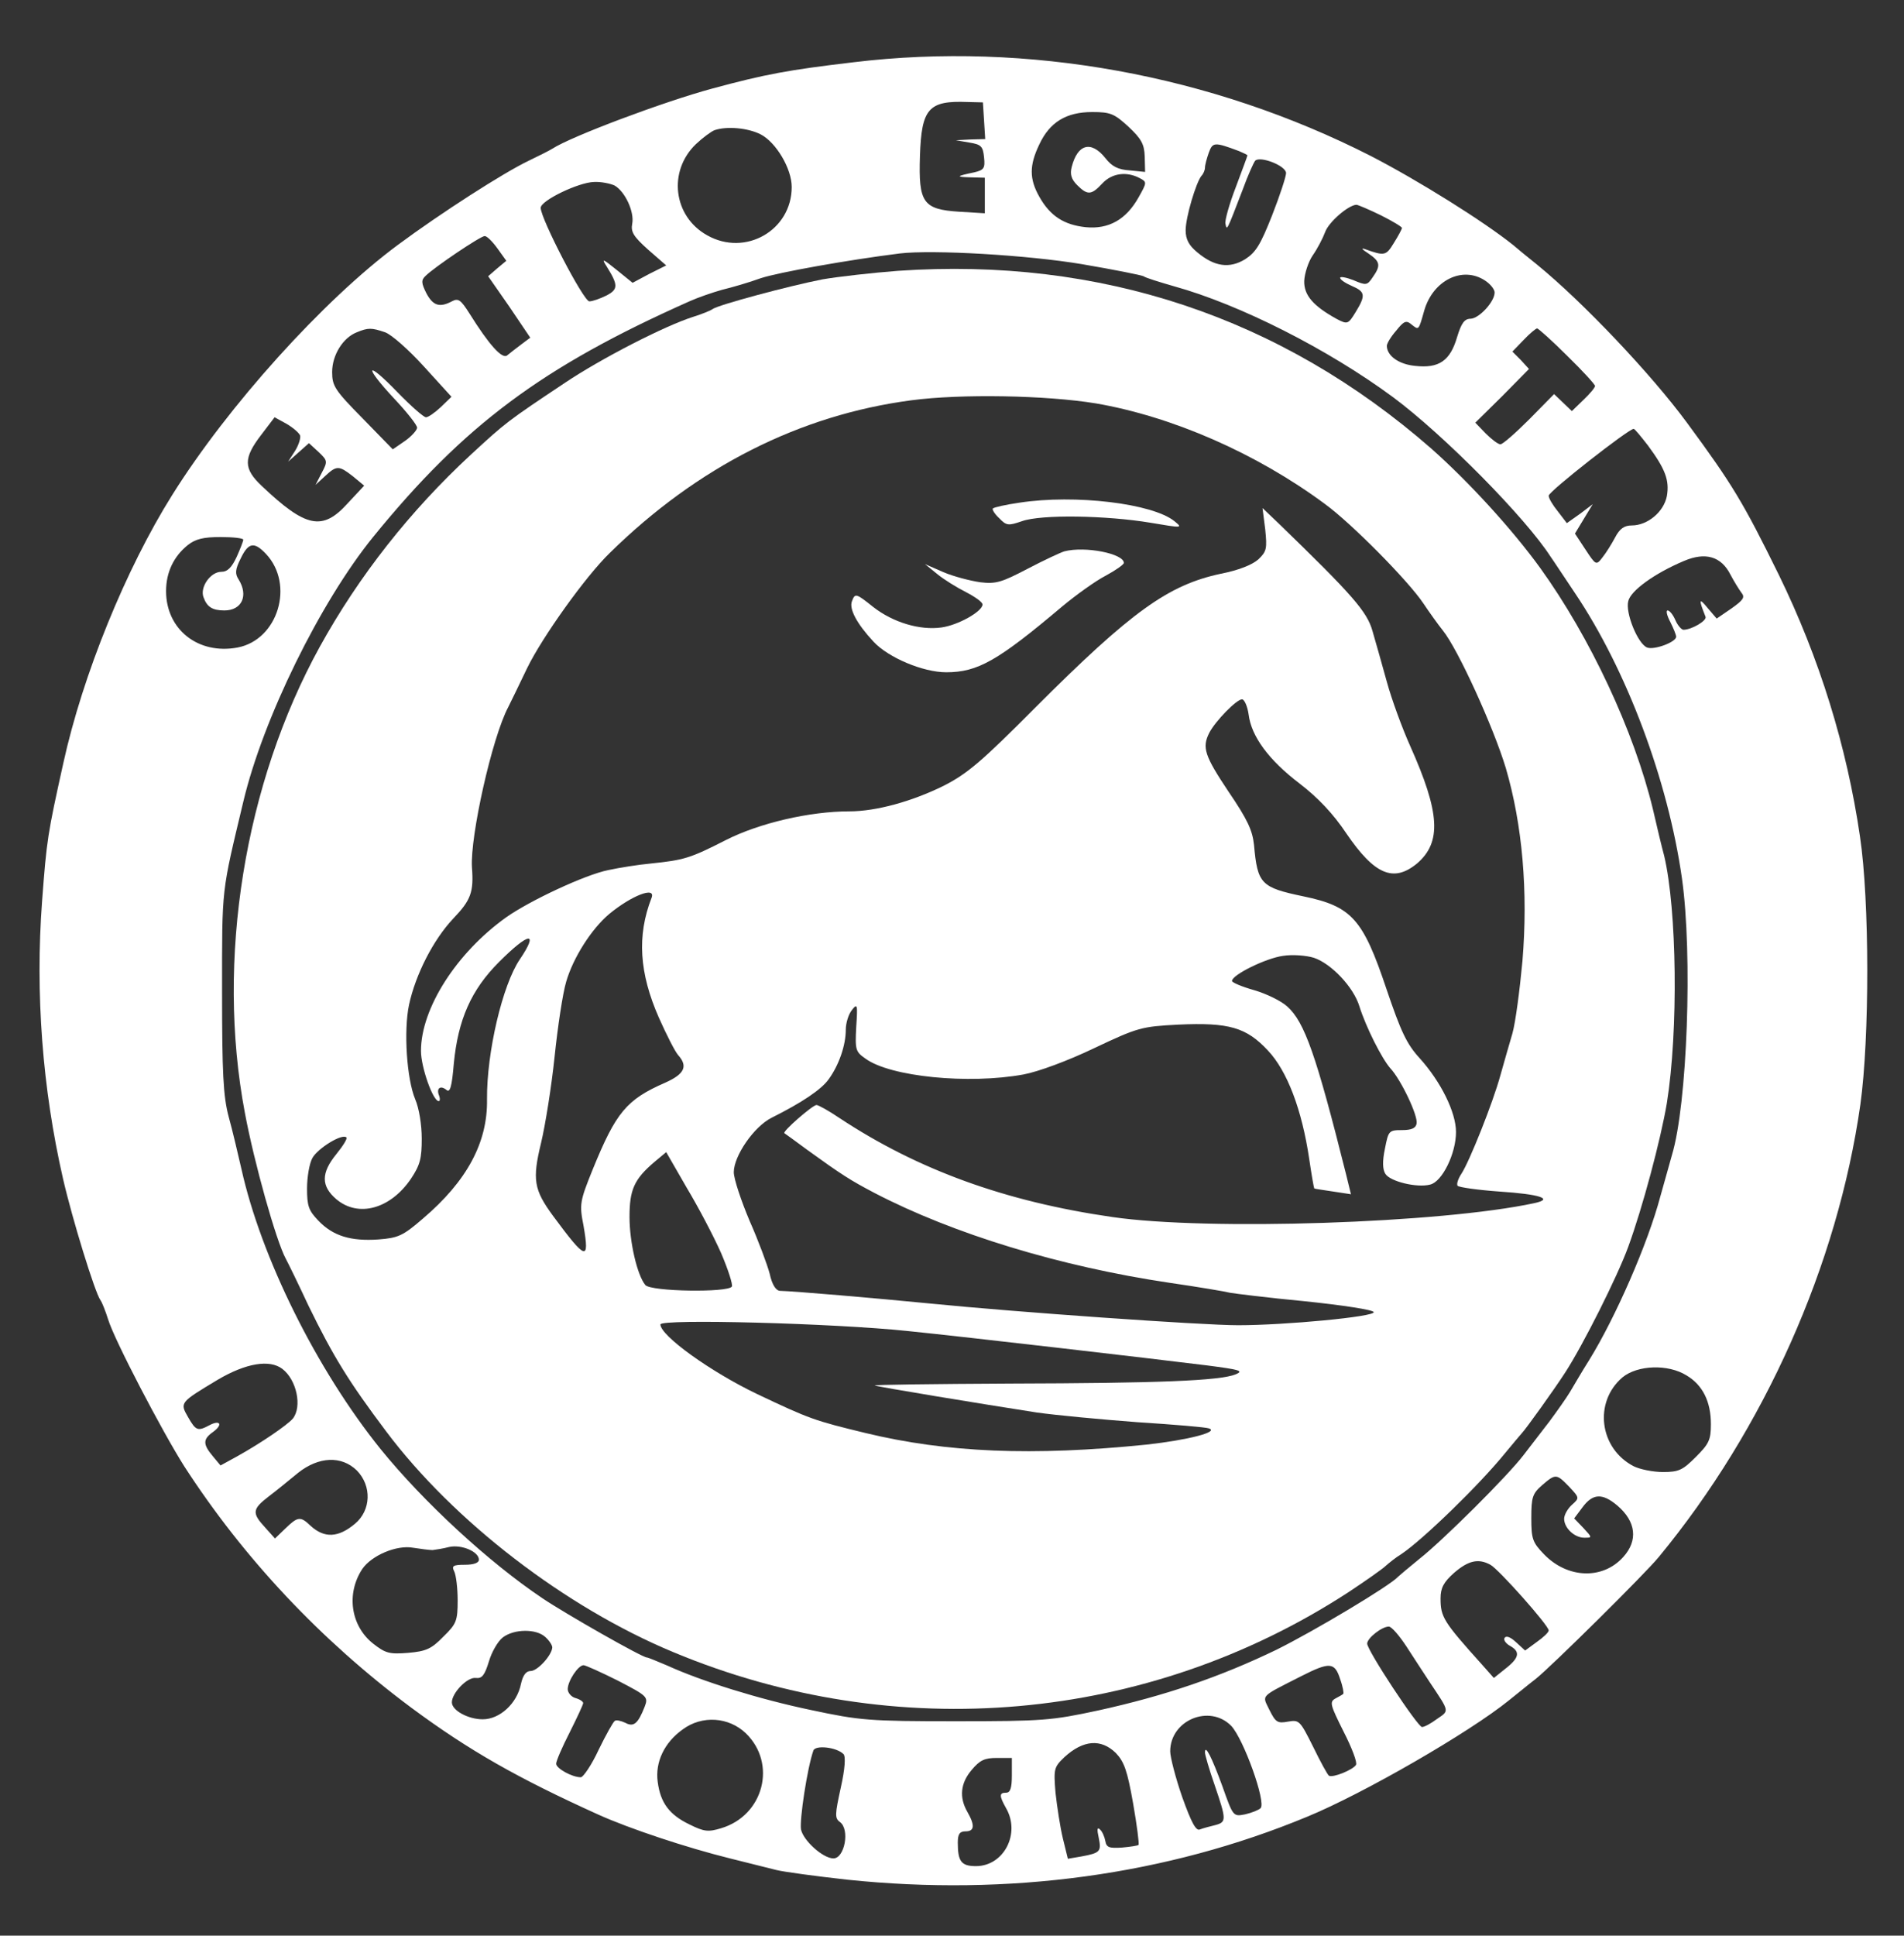 <?xml version="1.0" standalone="no"?>
<!DOCTYPE svg PUBLIC "-//W3C//DTD SVG 20010904//EN"
 "http://www.w3.org/TR/2001/REC-SVG-20010904/DTD/svg10.dtd">
<svg version="1.0" xmlns="http://www.w3.org/2000/svg"
 width="493pt" height="501pt" viewBox="0 0 493 501"
 preserveAspectRatio="xMidYMid meet">
<rect x="0" y="0" width="493" height="501" fill="#333333" stroke="none"/>
<g transform="translate(0,501) scale(0.1,-0.1)"
fill="#fff" stroke="none">
<path d="M2211 4849 c-170 -20 -229 -31 -366 -68 -126 -34 -366 -124 -415
-156 -8 -5 -36 -19 -61 -31 -65 -31 -227 -135 -339 -218 -193 -143 -440 -417
-584 -647 -120 -191 -232 -466 -282 -694 -41 -185 -43 -198 -55 -357 -18 -240
1 -486 54 -718 24 -105 83 -296 97 -315 4 -5 13 -28 20 -50 16 -53 140 -290
197 -380 154 -238 353 -450 588 -625 150 -111 275 -182 485 -277 80 -36 227
-85 340 -113 47 -12 101 -25 120 -30 20 -5 102 -16 183 -25 419 -44 828 12
1192 163 146 60 421 219 522 301 18 14 49 40 70 56 39 31 283 272 318 315 274
332 463 757 522 1171 24 172 24 528 -1 694 -34 233 -105 462 -210 677 -92 187
-120 234 -238 394 -92 125 -268 311 -388 409 -25 20 -52 42 -61 50 -77 62
-247 168 -369 231 -414 211 -891 297 -1339 243z m337 -151 l3 -48 -38 -1 -38
-2 35 -6 c31 -5 35 -10 38 -38 3 -28 0 -33 -25 -39 -48 -10 -49 -12 -10 -13
l37 -1 0 -46 0 -46 -66 4 c-94 6 -106 23 -102 144 4 123 22 144 123 140 l40
-1 3 -47z m374 -16 c33 -31 41 -45 42 -77 l1 -40 -40 4 c-30 2 -46 10 -63 32
-37 46 -72 36 -87 -23 -5 -19 -1 -32 14 -47 27 -27 37 -26 65 4 25 27 63 32
97 14 19 -10 19 -11 -3 -50 -32 -57 -77 -83 -137 -77 -56 6 -92 29 -120 79
-26 46 -26 81 0 135 27 58 70 84 137 84 47 0 57 -4 94 -38z m-952 -20 c40 -21
80 -89 80 -136 0 -112 -120 -181 -219 -125 -88 49 -102 166 -29 236 18 17 40
33 48 36 32 11 87 6 120 -11z m1238 -43 c12 -5 22 -10 22 -11 0 -2 -14 -39
-30 -82 -17 -44 -29 -87 -27 -95 4 -18 2 -23 45 89 13 36 28 69 32 74 13 13
80 -13 80 -32 0 -9 -16 -58 -36 -109 -30 -76 -42 -96 -70 -114 -41 -25 -80
-19 -124 18 -22 18 -30 34 -30 57 0 34 27 124 41 141 5 5 9 15 9 21 0 7 5 25
10 39 10 27 14 28 78 4z m-1617 -89 c27 -15 52 -68 46 -99 -4 -21 3 -33 41
-67 l47 -41 -44 -22 -43 -23 -42 34 c-36 29 -39 30 -25 8 30 -48 30 -59 -1
-75 -16 -8 -36 -15 -44 -15 -15 0 -126 214 -126 242 0 19 98 66 138 67 18 1
42 -4 53 -9z m1984 -77 c30 -15 55 -30 55 -33 0 -3 -9 -20 -21 -39 -20 -33
-24 -34 -74 -16 -12 4 -9 0 8 -11 31 -21 33 -31 11 -62 -14 -21 -17 -21 -50
-7 -18 7 -34 10 -34 6 0 -5 14 -14 30 -21 35 -15 37 -24 10 -68 -19 -31 -21
-32 -48 -18 -62 34 -86 62 -85 99 1 20 11 50 22 66 12 17 26 44 32 60 9 26 60
70 81 71 4 0 32 -12 63 -27z m-2287 -86 l23 -32 -24 -20 -23 -20 55 -79 54
-80 -24 -18 c-13 -10 -29 -22 -36 -28 -13 -10 -47 28 -97 108 -23 36 -29 41
-46 32 -32 -17 -49 -11 -66 21 -13 26 -14 34 -2 45 22 22 142 103 153 103 6 0
20 -14 33 -32z m1515 -41 c82 -14 152 -28 158 -31 5 -4 41 -15 79 -26 170 -47
399 -163 567 -287 132 -98 344 -313 408 -413 6 -8 34 -51 63 -94 134 -199 241
-485 277 -738 28 -197 14 -586 -26 -717 -5 -19 -19 -67 -30 -107 -32 -121
-116 -313 -184 -423 -19 -30 -41 -68 -50 -83 -9 -15 -33 -49 -53 -76 -20 -26
-50 -65 -67 -87 -41 -54 -209 -221 -270 -269 -27 -22 -52 -43 -55 -46 -19 -22
-216 -140 -315 -189 -145 -70 -288 -119 -461 -157 -121 -26 -143 -28 -369 -28
-226 0 -248 2 -375 29 -134 28 -282 74 -372 115 -26 11 -50 21 -53 21 -12 0
-209 112 -270 153 -139 93 -309 250 -420 387 -165 205 -309 495 -360 725 -9
39 -23 99 -33 135 -14 53 -17 113 -17 325 0 273 -2 251 55 490 51 215 199 516
336 685 236 290 437 440 819 610 22 10 60 23 85 30 25 6 70 19 100 30 46 15
224 47 360 64 85 10 331 -4 473 -28z m1042 -42 c14 -9 25 -23 25 -31 0 -24
-40 -67 -62 -68 -16 0 -24 -11 -35 -47 -18 -62 -47 -82 -109 -75 -42 4 -73 26
-73 52 0 6 10 23 24 39 20 25 26 28 40 16 19 -15 18 -16 33 37 23 78 99 115
157 77z m-2848 -134 c17 -6 62 -46 101 -89 l71 -78 -28 -27 c-15 -14 -32 -26
-38 -26 -6 0 -39 29 -74 65 -81 84 -89 70 -9 -16 33 -35 60 -69 60 -76 0 -6
-14 -22 -31 -34 l-32 -22 -78 80 c-72 73 -79 84 -79 120 0 44 28 89 64 103 29
12 38 12 73 0z m3061 -61 c40 -39 72 -74 72 -78 0 -4 -13 -20 -30 -36 l-30
-29 -23 22 -23 22 -64 -65 c-36 -36 -69 -65 -75 -65 -6 0 -23 13 -38 28 l-27
28 70 69 69 70 -21 23 -22 22 29 30 c16 17 32 30 35 30 3 0 39 -32 78 -71z
m-3281 -206 c2 -6 -3 -24 -13 -40 l-18 -28 27 24 27 24 25 -23 c23 -22 24 -24
8 -54 l-16 -31 25 23 c30 28 36 27 72 -1 l29 -24 -43 -46 c-65 -72 -108 -63
-222 45 -48 45 -48 72 -2 132 l35 46 31 -17 c17 -10 32 -23 35 -30z m3490 -26
c45 -61 56 -90 49 -131 -8 -41 -50 -76 -91 -76 -19 0 -31 -8 -43 -31 -9 -17
-24 -41 -33 -52 -16 -21 -17 -20 -44 21 l-27 41 23 38 23 38 -33 -25 -34 -24
-23 30 c-13 16 -24 34 -24 41 0 11 207 173 220 173 3 0 19 -20 37 -43z m-3637
-244 c0 -3 -8 -24 -17 -44 -13 -28 -24 -39 -40 -39 -28 0 -56 -40 -46 -66 9
-25 23 -34 54 -34 45 0 63 38 37 80 -10 15 -9 26 5 54 20 42 35 45 66 12 74
-79 31 -222 -74 -242 -102 -19 -185 47 -185 146 0 49 20 90 56 119 20 16 41
21 85 21 33 0 59 -3 59 -7z m3851 -91 c9 -17 22 -38 28 -46 10 -12 5 -19 -26
-41 l-38 -26 -24 28 c-22 27 -23 22 -5 -23 5 -10 -36 -34 -57 -34 -5 0 -15 11
-21 25 -6 14 -15 25 -20 25 -5 0 -2 -13 7 -30 8 -16 15 -33 15 -38 0 -14 -57
-35 -75 -28 -24 9 -57 90 -49 120 6 27 68 72 144 104 56 24 97 12 121 -36z
m-3750 -2055 c37 -28 52 -98 27 -129 -15 -17 -82 -63 -145 -98 l-42 -23 -20
24 c-26 31 -26 44 1 63 26 19 18 32 -10 17 -30 -16 -35 -14 -55 21 -22 38 -21
38 77 97 73 43 134 53 167 28z m3636 -17 c42 -25 63 -68 63 -126 0 -41 -5 -51
-39 -85 -34 -34 -44 -39 -85 -39 -26 0 -60 7 -76 15 -89 46 -104 166 -29 230
39 32 118 35 166 5z m-3443 -246 c39 -40 37 -103 -5 -138 -43 -36 -79 -38
-115 -5 -26 25 -33 24 -65 -7 l-27 -26 -26 29 c-34 37 -33 47 10 80 20 15 54
43 76 61 53 42 112 45 152 6z m3139 -42 c27 -29 27 -29 7 -47 -11 -10 -20 -26
-20 -36 0 -24 27 -49 52 -49 21 0 21 0 -2 25 l-24 25 21 28 c27 37 52 38 91 5
48 -41 54 -90 15 -133 -53 -59 -144 -56 -205 7 -30 31 -33 40 -33 94 0 54 3
63 28 85 35 30 37 30 70 -4z m-2943 -164 c8 1 28 4 43 8 32 7 77 -12 77 -33 0
-8 -13 -13 -36 -13 -31 0 -35 -3 -28 -17 5 -10 9 -44 9 -75 0 -53 -3 -61 -37
-94 -31 -32 -45 -38 -91 -42 -49 -4 -59 -1 -91 24 -58 46 -70 129 -28 193 24
35 89 63 132 55 19 -3 42 -6 50 -6z m2739 -38 c21 -11 151 -157 151 -170 0 -5
-14 -18 -31 -30 l-30 -22 -24 22 c-14 13 -25 17 -29 11 -4 -5 3 -15 14 -21 27
-15 24 -31 -12 -59 l-30 -24 -31 35 c-100 111 -107 123 -107 171 0 27 8 42 35
66 37 32 63 38 94 21z m-217 -212 c18 -28 45 -69 60 -92 52 -78 51 -73 19 -95
-16 -12 -33 -21 -39 -21 -11 0 -142 198 -142 216 0 14 38 44 56 44 7 0 27 -23
46 -52z m-2230 25 c10 -9 18 -21 18 -27 -1 -20 -38 -61 -56 -61 -12 0 -20 -11
-25 -33 -10 -51 -55 -92 -99 -92 -38 0 -80 23 -80 44 0 24 40 66 62 63 16 -2
23 7 34 43 7 24 23 52 36 62 29 22 86 23 110 1z m188 -113 c77 -40 79 -42 69
-68 -17 -43 -28 -53 -50 -41 -11 5 -23 8 -27 5 -4 -2 -23 -36 -42 -75 -18 -39
-40 -71 -46 -71 -23 0 -64 23 -64 35 0 7 16 44 35 81 19 38 35 72 35 76 0 4
-9 10 -20 13 -11 3 -20 14 -20 23 0 21 27 62 41 62 5 0 45 -18 89 -40z m1870
4 c7 -19 10 -37 8 -38 -1 -2 -11 -7 -20 -12 -16 -9 -14 -16 21 -86 21 -41 36
-80 32 -86 -8 -13 -60 -34 -70 -28 -4 3 -22 36 -41 75 -34 68 -36 70 -65 65
-27 -5 -32 -2 -48 30 -19 40 -27 32 83 88 73 37 86 36 100 -8z m-282 -121 c32
-34 91 -198 76 -213 -5 -5 -23 -12 -40 -16 -31 -6 -31 -6 -59 73 -27 74 -45
110 -45 87 0 -6 11 -44 25 -84 31 -91 31 -96 1 -104 -13 -3 -31 -8 -39 -11
-10 -5 -22 17 -46 84 -17 49 -31 103 -31 118 0 81 102 123 158 66z m-1257 -19
c81 -78 47 -213 -64 -246 -33 -10 -44 -9 -82 10 -52 25 -75 56 -82 110 -7 51
17 102 65 136 50 37 119 32 163 -10z m958 -51 c22 -23 30 -46 45 -131 10 -57
16 -105 14 -107 -1 -2 -21 -5 -43 -7 -33 -2 -40 0 -43 17 -2 11 -8 25 -14 30
-7 7 -8 0 -3 -22 7 -35 4 -39 -45 -48 l-35 -6 -13 53 c-7 29 -15 82 -19 118
-5 62 -4 66 23 92 49 45 95 48 133 11z m-705 -3 c6 -6 4 -38 -7 -87 -15 -69
-16 -79 -2 -89 26 -19 12 -94 -17 -94 -27 0 -78 46 -84 75 -4 25 16 158 32
204 5 15 60 9 78 -9z m436 -55 c0 -33 -4 -45 -15 -45 -18 0 -18 -8 0 -40 38
-66 -6 -150 -78 -150 -38 0 -47 12 -47 61 0 22 5 29 20 29 23 0 25 15 5 50
-22 38 -18 75 11 109 21 25 33 31 65 31 l39 0 0 -45z"/>
<path d="M2325 4309 c-66 -5 -154 -15 -195 -22 -87 -17 -270 -66 -285 -77 -5
-4 -28 -13 -50 -20 -73 -23 -239 -108 -334 -172 -147 -98 -151 -101 -241 -184
-158 -146 -291 -315 -392 -498 -195 -354 -269 -810 -194 -1206 24 -129 81
-332 106 -378 5 -9 32 -64 59 -122 64 -131 104 -196 201 -325 175 -233 464
-455 743 -571 577 -241 1228 -183 1747 154 47 31 91 62 99 70 8 7 25 21 40 30
55 37 201 178 269 262 21 25 39 47 42 50 10 10 86 116 113 158 46 71 135 248
163 325 37 101 84 277 100 372 30 188 26 501 -7 640 -6 22 -19 76 -29 120 -49
203 -163 446 -292 625 -74 102 -186 224 -282 309 -389 340 -857 496 -1381 460z
m512 -343 c198 -34 416 -129 593 -260 69 -50 216 -199 255 -257 16 -24 39 -56
51 -71 39 -48 131 -250 163 -356 43 -147 58 -319 43 -500 -7 -75 -18 -159 -26
-187 -8 -27 -22 -76 -31 -108 -19 -70 -80 -223 -101 -255 -8 -12 -13 -26 -10
-31 3 -4 52 -11 108 -15 106 -7 142 -19 91 -30 -241 -52 -845 -72 -1093 -36
-277 40 -503 122 -706 256 -28 19 -55 34 -60 34 -11 -1 -89 -69 -83 -73 2 -1
29 -21 59 -43 90 -65 112 -79 175 -112 204 -106 480 -190 762 -232 76 -11 147
-23 158 -26 11 -2 98 -13 194 -22 96 -10 176 -22 178 -28 4 -12 -230 -34 -351
-34 -94 0 -576 34 -796 56 -142 14 -352 32 -391 33 -10 1 -20 16 -26 44 -6 23
-29 85 -52 137 -22 52 -41 109 -41 126 0 42 52 118 98 141 78 39 129 73 148
100 26 36 44 87 44 128 0 17 7 40 16 51 14 18 15 14 11 -44 -3 -59 -2 -64 24
-82 64 -47 267 -67 409 -41 38 7 114 35 183 68 114 54 123 56 218 61 131 6
176 -7 232 -67 50 -53 88 -153 107 -281 6 -41 12 -75 13 -76 1 -1 23 -4 49 -8
l46 -7 -13 53 c-77 307 -107 393 -152 433 -15 14 -54 33 -85 42 -32 9 -58 20
-58 24 0 16 88 59 132 65 25 4 61 1 80 -5 45 -15 103 -76 118 -126 17 -54 58
-135 80 -160 28 -30 72 -123 68 -143 -2 -12 -13 -17 -38 -17 -34 0 -35 -2 -44
-48 -7 -33 -6 -54 1 -65 12 -20 82 -37 116 -28 31 7 67 80 67 136 0 51 -39
130 -94 191 -34 37 -49 70 -86 179 -61 182 -90 214 -215 240 -110 23 -119 32
-128 133 -4 38 -17 66 -66 138 -62 93 -69 114 -50 152 16 31 71 87 85 87 6 0
14 -18 17 -39 7 -57 52 -118 132 -179 47 -36 87 -78 121 -129 73 -107 122
-128 183 -78 64 55 60 131 -18 305 -21 47 -48 121 -60 165 -12 44 -29 103 -37
131 -14 51 -52 94 -243 279 l-42 40 7 -55 c5 -50 4 -57 -18 -78 -16 -14 -51
-28 -97 -37 -136 -29 -231 -97 -481 -347 -139 -140 -176 -171 -237 -202 -81
-40 -174 -66 -244 -66 -102 0 -232 -30 -319 -74 -94 -48 -109 -52 -195 -61
-33 -3 -82 -11 -110 -17 -60 -12 -203 -79 -264 -122 -129 -92 -221 -236 -221
-346 0 -42 31 -130 46 -130 3 0 4 6 1 14 -8 19 3 28 19 15 9 -8 14 7 19 68 11
114 45 191 117 263 78 78 104 81 54 7 -45 -66 -86 -241 -85 -362 2 -112 -52
-212 -166 -309 -52 -45 -64 -50 -115 -54 -72 -5 -118 9 -156 49 -25 26 -29 38
-29 83 0 29 6 65 14 79 14 25 77 64 88 53 3 -3 -9 -22 -26 -43 -40 -49 -40
-83 0 -117 57 -48 140 -25 193 53 24 36 28 53 28 104 0 36 -7 79 -17 102 -22
53 -30 177 -16 244 17 79 63 169 115 224 45 47 53 68 48 132 -5 80 52 336 94
415 7 14 29 59 49 101 39 80 151 237 214 298 227 223 492 357 781 395 128 17
349 13 477 -8z m-1150 -1280 c-38 -98 -32 -194 19 -310 20 -45 42 -88 50 -97
26 -29 16 -49 -33 -71 -101 -44 -128 -77 -188 -224 -34 -84 -35 -91 -24 -147
16 -93 6 -89 -79 26 -50 68 -54 94 -31 189 11 46 27 146 35 223 8 77 21 164
30 194 18 62 65 136 111 175 58 48 122 73 110 42z m180 -919 c18 -42 31 -82
28 -87 -10 -16 -210 -13 -224 4 -21 25 -41 111 -41 176 0 71 12 98 65 143 l30
25 53 -92 c30 -50 70 -126 89 -169z m483 -202 c157 -16 630 -71 775 -89 85
-11 96 -14 75 -23 -41 -17 -204 -23 -585 -24 -198 -1 -355 -3 -350 -5 11 -4
272 -47 420 -70 50 -7 167 -18 260 -25 94 -6 177 -13 185 -16 28 -9 -53 -30
-161 -42 -295 -30 -517 -21 -728 30 -132 32 -144 36 -281 101 -121 58 -250
151 -250 180 0 15 450 3 640 -17z"/>
<path d="M2640 3709 c-35 -5 -66 -12 -69 -15 -3 -2 4 -14 16 -25 19 -20 24
-20 59 -8 50 18 219 15 333 -4 83 -14 84 -14 62 4 -57 46 -257 70 -401 48z"/>
<path d="M2756 3583 c-10 -3 -53 -23 -95 -45 -67 -35 -82 -40 -123 -35 -27 4
-69 15 -95 26 l-48 21 32 -26 c17 -14 51 -35 75 -47 23 -12 43 -26 42 -32 -1
-18 -63 -53 -106 -59 -56 -8 -126 13 -177 53 -45 36 -47 36 -55 15 -8 -20 13
-59 56 -105 38 -41 128 -79 188 -79 82 0 134 30 300 170 36 30 86 66 113 80
26 14 47 29 47 33 0 24 -100 44 -154 30z"/>
</g>
</svg>
